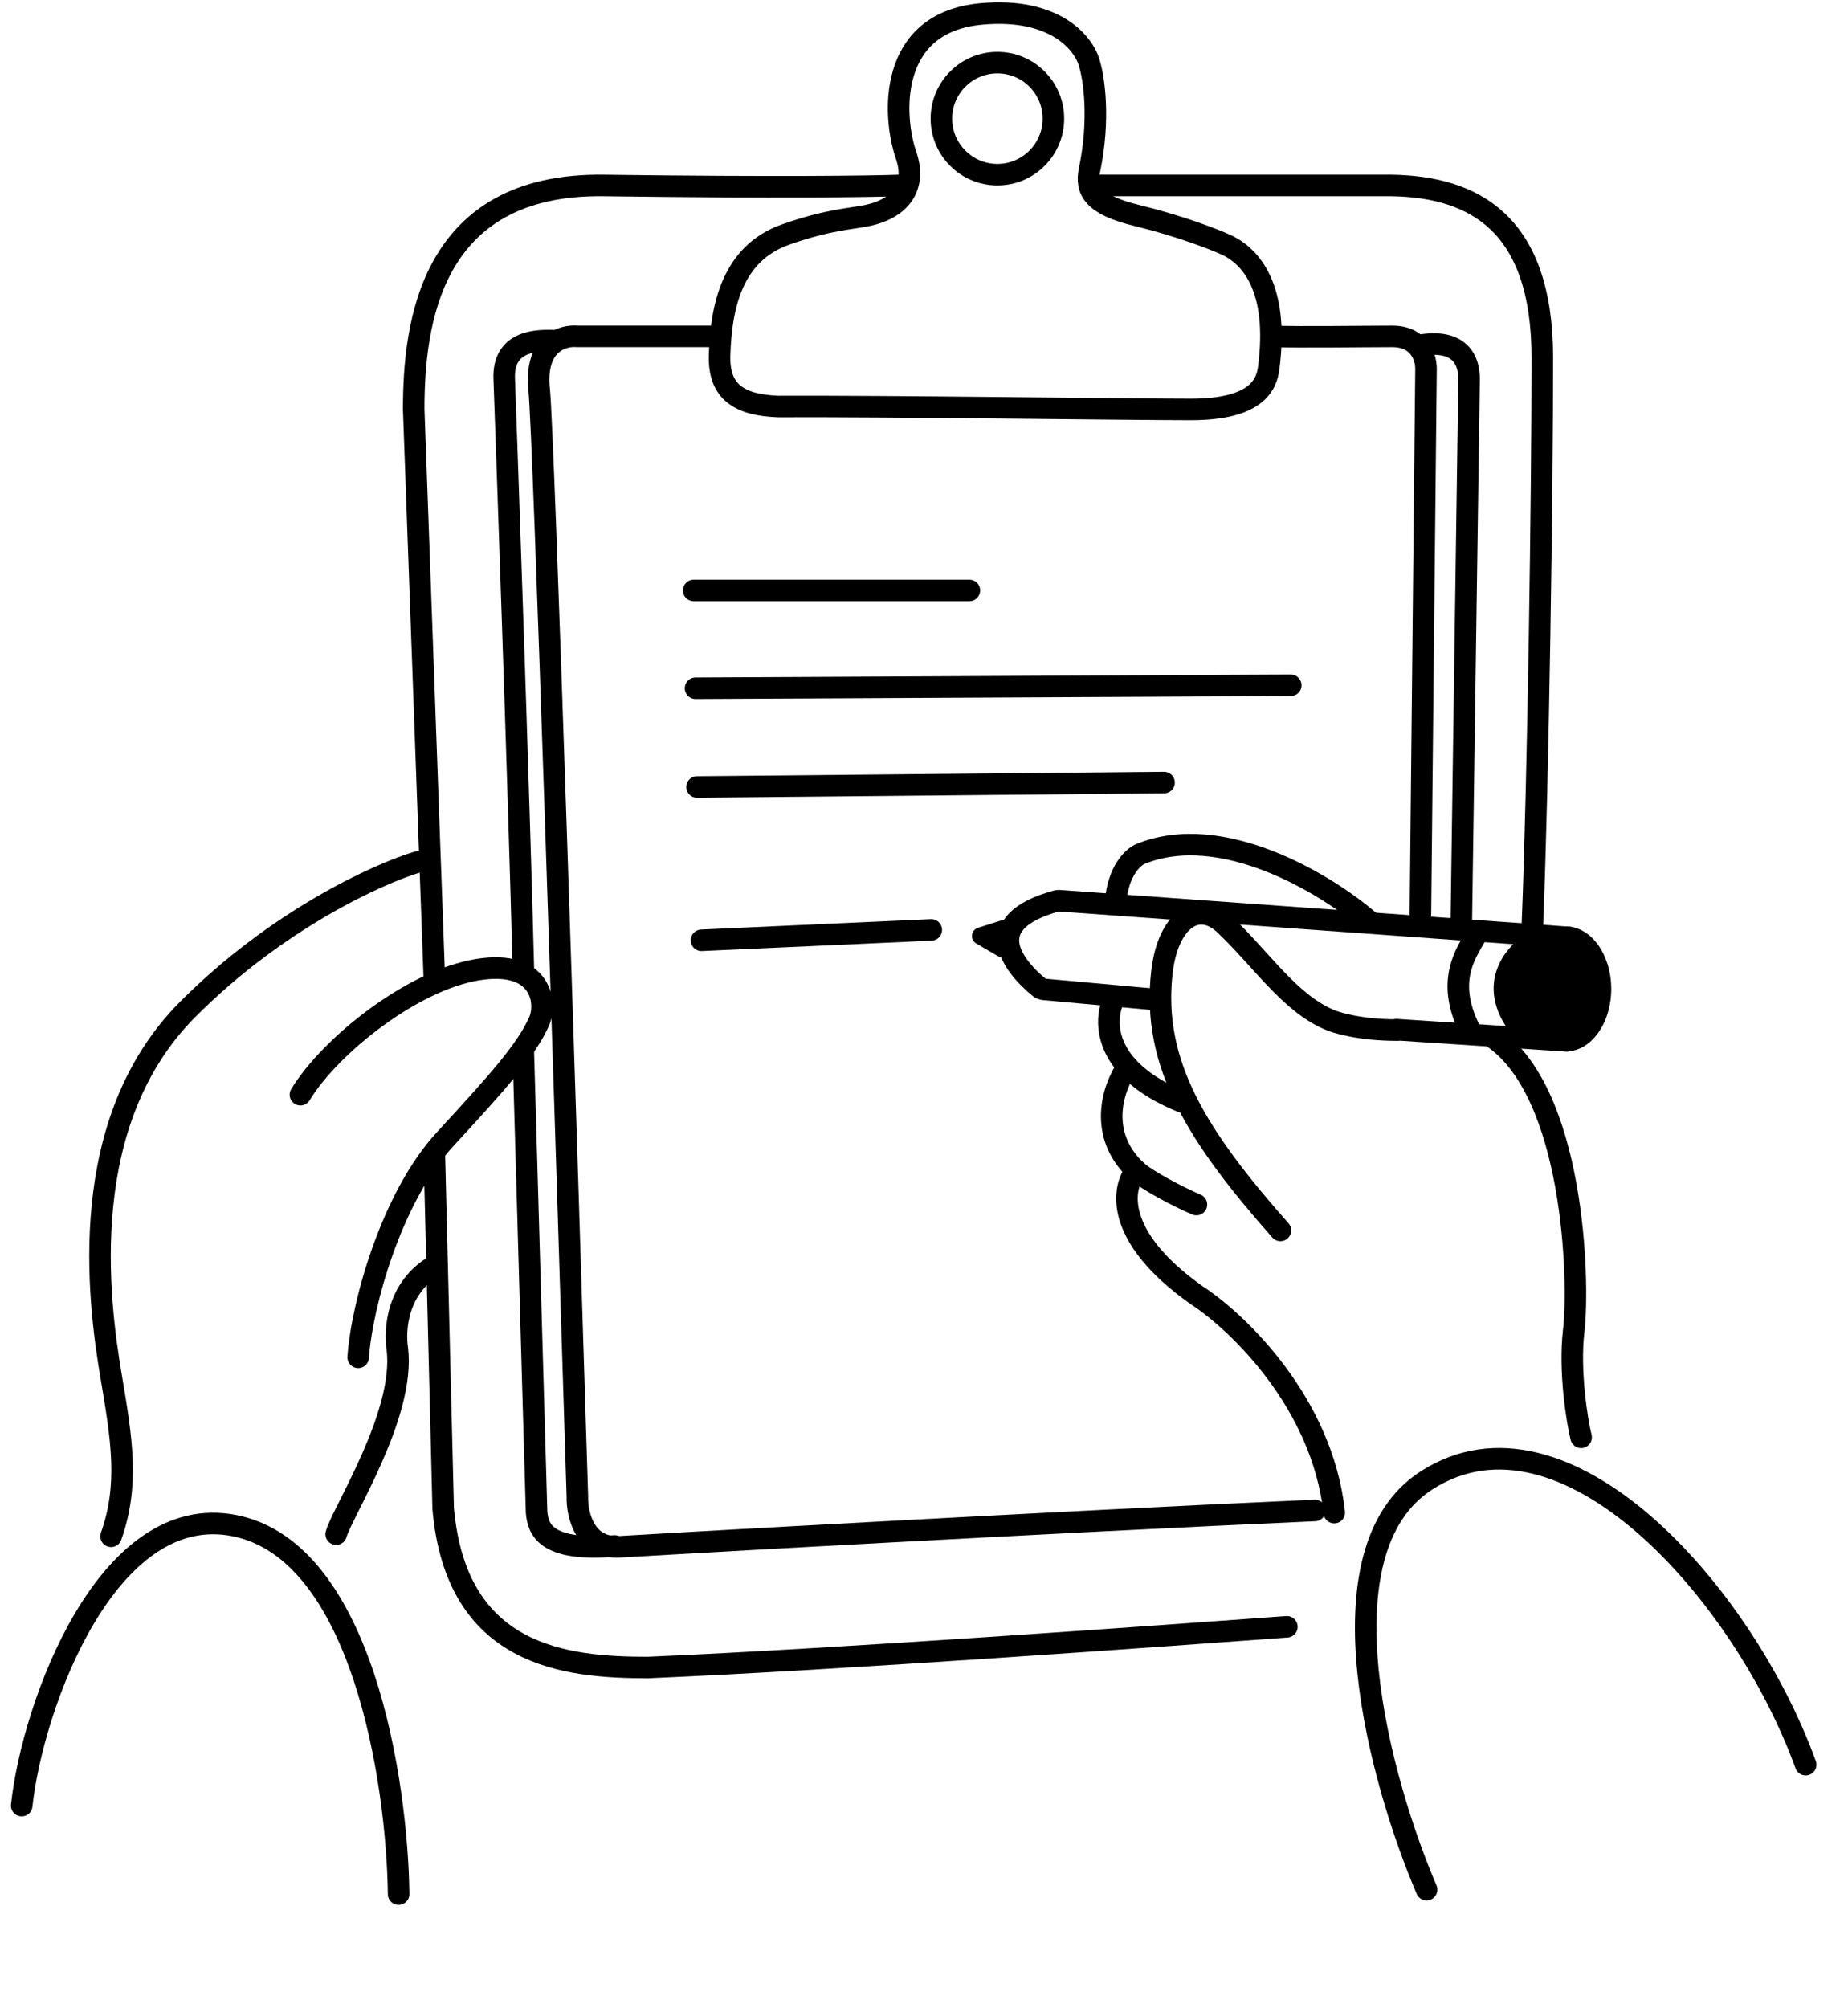 <svg width="429" height="466" viewBox="0 0 429 466" fill="none" xmlns="http://www.w3.org/2000/svg">
<path d="M25.788 356.585C30.038 344.585 28.243 333.941 25.788 319.399C22.72 301.22 17.606 260.405 43.516 234.338C64.243 213.485 87.834 202.784 97.038 200.04" stroke="black" stroke-width="5" stroke-linecap="round"/>
<path d="M78.038 356.085C79.52 350.893 94.092 328.316 92.239 313.085C91.573 308.752 92.039 298.785 101.239 293.585" stroke="black" stroke-width="5" stroke-linecap="round"/>
<path d="M69.739 254.084C76.739 242.584 95.739 227.584 110.739 225.084C125.739 222.584 127.066 232.782 125.132 237.111C122.23 243.605 115.916 250.783 103.288 264.454C90.778 277.999 83.948 303.077 83.151 315.039" stroke="black" stroke-width="5" stroke-linecap="round"/>
<path d="M317.633 213.615C307.912 205.272 283.735 190.507 264.796 198.186C263.081 198.872 259.513 202.095 258.964 209.501" stroke="black" stroke-width="5" stroke-linecap="round"/>
<path d="M297.239 285.585C278.239 264.085 267.239 247.085 269.739 225.585C271.133 213.602 278.034 208.66 284.353 214.644C292.739 222.585 299.239 232.585 308.369 236.586C310.159 237.419 315.839 239.085 324.239 239.085" stroke="black" stroke-width="5" stroke-linecap="round"/>
<path d="M367.038 333.612C366.123 329.955 364.225 318.252 365.322 308.927C366.695 297.27 365.452 253.27 346.239 240.585" stroke="black" stroke-width="5" stroke-linecap="round"/>
<path d="M364.239 217.585L245.903 209.064C245.681 209.048 245.446 209.072 245.232 209.131C227.282 214.088 234.945 224.017 241.276 229.212C241.577 229.459 241.945 229.604 242.333 229.639L269.239 232.085" stroke="black" stroke-width="5" stroke-linecap="round"/>
<path d="M363.739 241.585L324.223 238.995" stroke="black" stroke-width="5" stroke-linecap="round"/>
<ellipse cx="363.538" cy="229.54" rx="10.5" ry="14.5" fill="black"/>
<path d="M350.25 239.201C343.046 229.157 348.502 221.155 352.649 217.978C352.995 217.713 353.425 217.596 353.86 217.616L365.745 218.168C366.847 218.22 367.7 219.153 367.65 220.255L366.795 239.461C366.743 240.612 365.732 241.482 364.586 241.361L351.617 239.985C351.073 239.927 350.569 239.646 350.25 239.201Z" fill="black"/>
<path d="M227.03 215.349L232.802 213.517C234.183 213.079 235.557 214.208 235.395 215.647L234.845 220.531C234.683 221.968 233.097 222.764 231.848 222.034L226.625 218.982C225.129 218.107 225.378 215.873 227.03 215.349Z" fill="black"/>
<path d="M100.826 227.085L96.038 95.022C96.038 75.531 99.664 42.5 140.161 43.047C180.658 43.594 202.639 43.275 208.568 43.047" stroke="black" stroke-width="5" stroke-linecap="round"/>
<path d="M255.085 43.047H323.15C341.962 43.389 358.038 51.595 358.038 83.054C358.038 114.513 357.107 180.277 355.739 214.585" stroke="black" stroke-width="5" stroke-linecap="round"/>
<path d="M298.739 377.585C270.692 379.636 195.685 385.102 150.422 387.04C131.268 387.04 105.889 384.578 102.879 350.11L100.827 267.702" stroke="black" stroke-width="5" stroke-linecap="round"/>
<circle cx="231.538" cy="27.54" r="13" stroke="black" stroke-width="5"/>
<path d="M210.33 36.003C212.784 43.101 209.308 48.288 201.47 49.995C197.721 50.811 192.472 50.882 182.385 54.431C169.775 58.867 167.389 71.493 167.049 82.414C166.776 91.15 171.82 94.016 180.681 94.358C206.468 94.244 261.7 95.04 276.446 95.04C291.782 95.04 294.012 89.239 294.508 85.485C296.962 66.921 290.419 59.478 284.625 56.82C281.899 55.568 273.924 52.452 263.836 49.995C253.748 47.538 251.932 44.193 252.93 39.416C255.384 27.677 253.953 18.144 252.93 14.845C251.794 10.295 245.16 1.605 227.711 3.243C205.9 5.29 207.263 27.131 210.33 36.003Z" stroke="black" stroke-width="5" stroke-linecap="round"/>
<path d="M329.739 212.085L331.038 85.585C331.038 82.854 329.491 78.075 323.185 78.075C316.698 78.075 302.131 78.303 295.53 78.075" stroke="black" stroke-width="5" stroke-linecap="round"/>
<path d="M165.447 78.076H134.036C130.622 77.734 124.067 79.714 125.159 90.364C126.252 101.015 131.533 266.164 134.036 347.407C133.923 351.504 135.744 359.56 143.938 359.014C150.172 358.598 247.179 353.135 305.239 350.585" stroke="black" stroke-width="5" stroke-linecap="round"/>
<path d="M339.239 213.585L341.038 87.933C341.038 84.171 339.399 78.698 330.112 80.066" stroke="black" stroke-width="5" stroke-linecap="round"/>
<path d="M127.975 79.04C124.561 79.04 116.708 79.04 117.049 87.933C117.376 96.479 120.463 183.997 121.488 224.585" stroke="black" stroke-width="5" stroke-linecap="round"/>
<path d="M121.488 244.243L124.561 350.958C124.902 354.721 126.268 360.193 142.658 358.825" stroke="black" stroke-width="5" stroke-linecap="round"/>
<path d="M161.038 137.04H225.038" stroke="black" stroke-width="5" stroke-linecap="round"/>
<path d="M161.467 159.745L299.639 159.061" stroke="black" stroke-width="5" stroke-linecap="round"/>
<path d="M161.809 182.66L270.226 181.634" stroke="black" stroke-width="5" stroke-linecap="round"/>
<path d="M162.85 218.249L216.188 215.834" stroke="black" stroke-width="5" stroke-linecap="round"/>
<path d="M343.24 216.085C340.74 220.752 335.239 227.085 341.239 239.085" stroke="black" stroke-width="5" stroke-linecap="round"/>
<path d="M263.739 271.682C260.406 275.649 258.539 286.985 277.739 300.585C287.239 306.751 306.939 325.485 309.739 351.085" stroke="black" stroke-width="5" stroke-linecap="round"/>
<path d="M258.739 231.585C256.952 234.935 256.168 241.382 261.739 247.558C264.484 250.6 268.77 253.577 275.239 256.085" stroke="black" stroke-width="5" stroke-linecap="round"/>
<path d="M261.739 247.558C258.165 252.728 254.906 263.33 263.739 271.682C266.027 273.845 273.625 277.857 277.739 279.585" stroke="black" stroke-width="5" stroke-linecap="round"/>
<path d="M331.173 438.592C320.507 413.759 305.573 359.992 331.173 343.593C363.173 323.093 404.673 369.592 419.173 409.592" stroke="black" stroke-width="5" stroke-linecap="round"/>
<path d="M5.038 419.085C7.538 395.752 24.938 348.128 54.538 354.128C84.138 360.128 92.205 413.628 92.538 439.628" stroke="black" stroke-width="5" stroke-linecap="round"/>
</svg>
